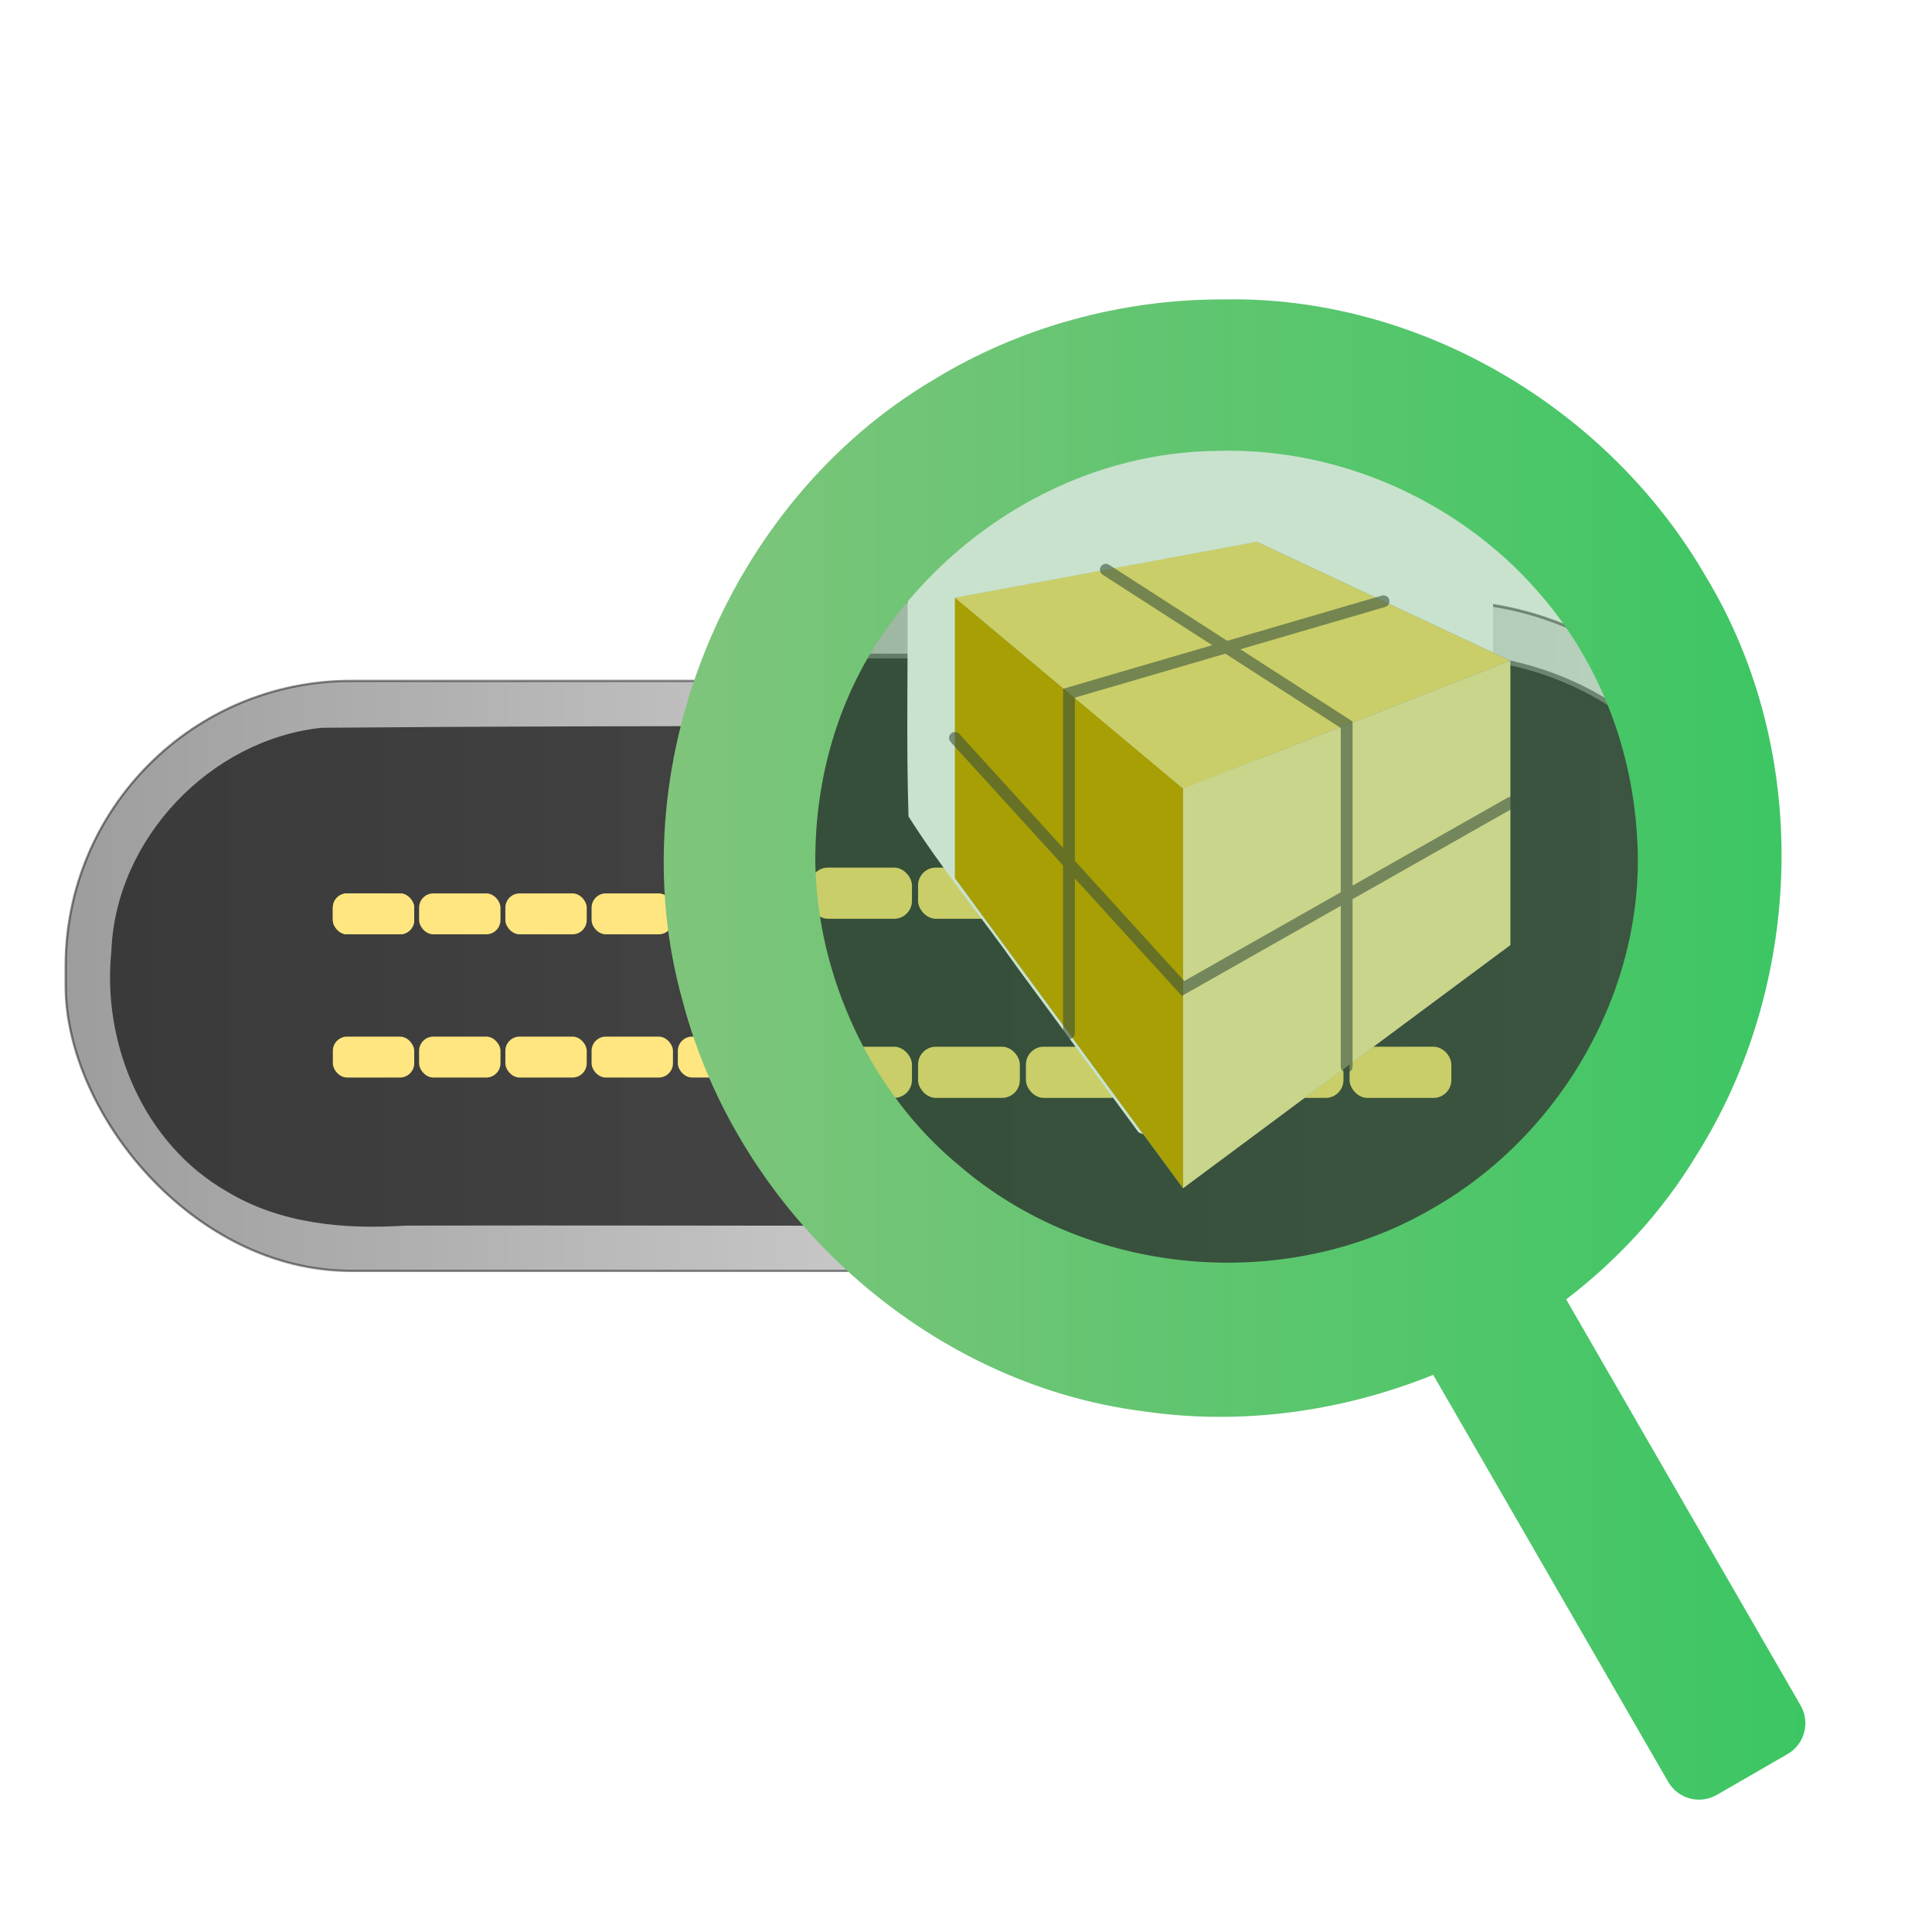 <?xml version="1.0" encoding="UTF-8" standalone="no"?>
<!-- Created with Inkscape (http://www.inkscape.org/) -->

<svg
   width="1024"
   height="1024"
   viewBox="0 0 67.733 67.733"
   version="1.1"
   id="svg1"
   xml:space="preserve"
   inkscape:version="1.3.2 (091e20ef0f, 2023-11-25, custom)"
   sodipodi:docname="packetry.svg"
   xmlns:inkscape="http://www.inkscape.org/namespaces/inkscape"
   xmlns:sodipodi="http://sodipodi.sourceforge.net/DTD/sodipodi-0.dtd"
   xmlns:xlink="http://www.w3.org/1999/xlink"
   xmlns="http://www.w3.org/2000/svg"
   xmlns:svg="http://www.w3.org/2000/svg"><sodipodi:namedview
     id="namedview1"
     pagecolor="#ffffff"
     bordercolor="#666666"
     borderopacity="1.0"
     inkscape:showpageshadow="2"
     inkscape:pageopacity="0.0"
     inkscape:pagecheckerboard="0"
     inkscape:deskcolor="#d1d1d1"
     inkscape:document-units="mm"
     inkscape:zoom="0.5591784"
     inkscape:cx="202.97637"
     inkscape:cy="617.87079"
     inkscape:window-width="1916"
     inkscape:window-height="1029"
     inkscape:window-x="0"
     inkscape:window-y="0"
     inkscape:window-maximized="0"
     inkscape:current-layer="g26"
     showgrid="false" /><defs
     id="defs1"><linearGradient
       id="linearGradient120"
       inkscape:collect="always"><stop
         style="stop-color:#7fc57b;stop-opacity:1;"
         offset="0"
         id="stop121" /><stop
         style="stop-color:#3cc663;stop-opacity:1;"
         offset="1"
         id="stop120" /></linearGradient><inkscape:perspective
       sodipodi:type="inkscape:persp3d"
       inkscape:vp_x="3.6651931 : 66.43344 : 1"
       inkscape:vp_y="2.1154926e-14 : -318.25399 : 0"
       inkscape:vp_z="20.316116 : 64.707735 : 1"
       inkscape:persp3d-origin="-6.2785005 : 59.77036 : 1"
       id="perspective454" /><inkscape:path-effect
       effect="bend_path"
       id="path-effect434"
       is_visible="true"
       lpeversion="1"
       bendpath="M 5.083,23.935 H 60.437"
       prop_scale="1"
       scale_y_rel="false"
       vertical="false"
       hide_knot="false" /><inkscape:path-effect
       effect="gears"
       id="path-effect432"
       is_visible="true"
       lpeversion="1"
       teeth="10"
       phi="5"
       min_radius="5" /><inkscape:path-effect
       effect="bounding_box"
       linkedpath=""
       id="path-effect431"
       is_visible="true"
       lpeversion="1.3"
       visualbounds="false" /><inkscape:path-effect
       effect="transform_2pts"
       start="5.083,27.098"
       end="60.437,27.098"
       id="path-effect430"
       is_visible="true"
       lpeversion="1"
       first_knot="1"
       last_knot="2"
       helper_size="3"
       stretch="1"
       offset="0"
       elastic="true"
       from_original_width="false"
       flip_vertical="false"
       flip_horizontal="false"
       lock_length="true"
       lock_angle="false" /><inkscape:path-effect
       effect="bend_path"
       id="path-effect429"
       is_visible="true"
       lpeversion="1"
       bendpath="M 5.083,27.098 H 60.437"
       prop_scale="1"
       scale_y_rel="false"
       vertical="false"
       hide_knot="false" /><inkscape:path-effect
       effect="perspective-envelope"
       up_left_point="5.083,16.756"
       up_right_point="60.437,16.756"
       down_left_point="5.083,37.44"
       down_right_point="60.437,37.44"
       id="path-effect403"
       is_visible="true"
       lpeversion="1"
       deform_type="envelope_deformation"
       horizontal_mirror="false"
       vertical_mirror="false"
       overflow_perspective="false" /><inkscape:path-effect
       effect="rough_hatches"
       id="path-effect402"
       is_visible="true"
       lpeversion="1.2"
       direction="32.76,22.098 , 13.838,0"
       dist_rdm="5;1"
       growth="0"
       do_bend="true"
       bender="32.76,27.098 , 5,0"
       bottom_edge_variation="2.068;1"
       top_edge_variation="2.068;1"
       bottom_tgt_variation="0;1"
       top_tgt_variation="0;1"
       scale_bf="1"
       scale_bb="1"
       scale_tf="1"
       scale_tb="1"
       top_smth_variation="0;1"
       bottom_smth_variation="0;1"
       fat_output="true"
       stroke_width_top="1"
       stroke_width_bottom="1"
       front_thickness="1"
       back_thickness="0.25" /><inkscape:path-effect
       effect="bend_path"
       id="path-effect401"
       is_visible="true"
       lpeversion="1"
       bendpath="M 5.083,27.098 H 60.437"
       prop_scale="1"
       scale_y_rel="false"
       vertical="false"
       hide_knot="false" /><inkscape:path-effect
       effect="envelope"
       id="path-effect400"
       is_visible="true"
       lpeversion="1"
       yy="true"
       xx="true"
       bendpath1="M 5.083,16.756 H 60.437"
       bendpath2="M 60.437,16.756 V 37.44"
       bendpath3="M 5.083,37.44 H 60.437"
       bendpath4="M 5.083,16.756 V 37.44" /><linearGradient
       id="linearGradient396"
       inkscape:collect="always"><stop
         style="stop-color:#3a3a3a;stop-opacity:1;"
         offset="0"
         id="stop397" /><stop
         style="stop-color:#4d4d4d;stop-opacity:1;"
         offset="1"
         id="stop396" /></linearGradient><linearGradient
       id="linearGradient394"
       inkscape:collect="always"><stop
         style="stop-color:#9d9d9d;stop-opacity:1;"
         offset="0"
         id="stop394" /><stop
         style="stop-color:#f1f1f1;stop-opacity:1;"
         offset="1"
         id="stop395" /></linearGradient><linearGradient
       inkscape:collect="always"
       xlink:href="#linearGradient394"
       id="linearGradient395"
       x1="3.477"
       y1="25.222"
       x2="58.831"
       y2="25.222"
       gradientUnits="userSpaceOnUse" /><linearGradient
       inkscape:collect="always"
       xlink:href="#linearGradient396"
       id="linearGradient397"
       x1="5.033"
       y1="25.234"
       x2="57.272"
       y2="25.234"
       gradientUnits="userSpaceOnUse" /><linearGradient
       inkscape:collect="always"
       xlink:href="#linearGradient394"
       id="linearGradient432"
       gradientUnits="userSpaceOnUse"
       x1="3.477"
       y1="25.222"
       x2="58.831"
       y2="25.222"
       gradientTransform="translate(1.606,1.876)" /><linearGradient
       inkscape:collect="always"
       xlink:href="#linearGradient396"
       id="linearGradient433"
       gradientUnits="userSpaceOnUse"
       x1="5.033"
       y1="25.234"
       x2="57.272"
       y2="25.234"
       gradientTransform="translate(1.606,1.876)" /><clipPath
       clipPathUnits="userSpaceOnUse"
       id="clipPath434"><circle
         style="display:inline;fill:none;fill-opacity:0.212;stroke:#000000;stroke-width:0.08;stroke-dasharray:none;stroke-opacity:0.44"
         id="circle434"
         cx="43.091"
         cy="23.457"
         r="13.027" /></clipPath><filter
       inkscape:label="Chalk and Sponge"
       inkscape:menu="Distort"
       inkscape:menu-tooltip="Low turbulence gives sponge look and high turbulence chalk"
       width="1.001"
       height="1.004"
       y="-0.002"
       x="-0.001"
       style="color-interpolation-filters:sRGB"
       id="filter435"><feTurbulence
         baseFrequency="0.045"
         type="fractalNoise"
         seed="0"
         numOctaves="1"
         result="result1"
         id="feTurbulence435" /><feDisplacementMap
         xChannelSelector="R"
         yChannelSelector="G"
         scale="30"
         in="SourceGraphic"
         in2="result1"
         id="feDisplacementMap435" /></filter><filter
       y="-0.002"
       height="1.004"
       inkscape:label="Rough and Dilate"
       inkscape:menu="Distort"
       inkscape:menu-tooltip="Create a turbulent contour around"
       style="color-interpolation-filters:sRGB"
       id="filter436"
       x="-0.001"
       width="1.001"><feComposite
         in2="result8"
         result="result10"
         in="SourceGraphic"
         id="feComposite435" /><feTurbulence
         result="result11"
         type="turbulence"
         numOctaves="1"
         baseFrequency="0.034 0.052"
         id="feTurbulence436" /><feDisplacementMap
         result="result12"
         in2="result11"
         in="result10"
         xChannelSelector="A"
         scale="2"
         id="feDisplacementMap436"
         yChannelSelector="A" /></filter><filter
       inkscape:label="Inset"
       inkscape:menu="Shadows and Glows"
       inkscape:menu-tooltip="Shadowy outer bevel"
       style="color-interpolation-filters:sRGB"
       id="filter27"
       x="-0.713"
       y="-0.613"
       width="2.427"
       height="2.226"><feMorphology
         result="result1"
         in="SourceAlpha"
         operator="dilate"
         radius="3.6"
         id="feMorphology26" /><feGaussianBlur
         stdDeviation="3.6"
         in="result1"
         result="result0"
         id="feGaussianBlur26" /><feDiffuseLighting
         surfaceScale="-5"
         id="feDiffuseLighting26"><feDistantLight
           elevation="45"
           azimuth="225"
           id="feDistantLight26" /></feDiffuseLighting><feComposite
         in2="result0"
         operator="in"
         result="result91"
         id="feComposite26" /><feComposite
         in="SourceGraphic"
         in2="result91"
         id="feComposite27" /></filter><filter
       style="color-interpolation-filters:sRGB"
       inkscape:label="Blur"
       id="filter101"
       x="-0.585"
       y="-0.559"
       width="2.114"
       height="2.021"><feGaussianBlur
         result="blur"
         in="SourceGraphic"
         stdDeviation="3"
         id="feGaussianBlur100" /><feOffset
         result="offset"
         in="blur"
         dx="-1"
         dy="-2"
         id="feOffset100" /><feComposite
         result="comp1"
         operator="in"
         in="flood"
         in2="offset"
         id="feComposite100" /><feComposite
         result="fbSourceGraphic"
         operator="over"
         in="SourceGraphic"
         in2="comp1"
         id="feComposite101" /><feColorMatrix
         result="fbSourceGraphicAlpha"
         in="fbSourceGraphic"
         values="0 0 0 -1 0 0 0 0 -1 0 0 0 0 -1 0 0 0 0 1 0"
         id="feColorMatrix134" /><feGaussianBlur
         id="feGaussianBlur134"
         stdDeviation="1 1"
         result="blur"
         in="fbSourceGraphic" /></filter><linearGradient
       inkscape:collect="always"
       xlink:href="#linearGradient120"
       id="linearGradient127"
       x1="27.118"
       y1="28.783"
       x2="59.112"
       y2="28.783"
       gradientUnits="userSpaceOnUse"
       gradientTransform="matrix(1.102,0,0,1.102,0.52,-4.002)" /></defs><g
     inkscape:label="Layer 1"
     inkscape:groupmode="layer"
     id="layer1"
     style="display:inline"><g
       id="g396"
       transform="translate(-2.781,7.115)"
       style="display:inline"
       sodipodi:insensitive="true"><g
         id="g395"
         inkscape:label="Outer connector shell"
         transform="translate(1.606,1.876)"
         style="display:inline"><rect
           style="fill:url(#linearGradient395);stroke:#000000;stroke-width:0.08;stroke-dasharray:none;stroke-opacity:0.44"
           id="rect1"
           width="55.354"
           height="20.684"
           x="3.477"
           y="14.88"
           rx="10"
           inkscape:label="Outer connector shell"
           sodipodi:type="rect" /><path
           id="rect2"
           style="fill:url(#linearGradient397);stroke:none;stroke-width:0.265"
           d="m 48.156,16.469 c -11.902,0.017 -23.808,-0.047 -35.709,0.055 -3.898,0.416 -7.218,3.891 -7.367,7.827 -0.338,3.266 1.142,6.77 4.052,8.431 1.872,1.134 4.119,1.335 6.258,1.195 11.514,-0.025 23.032,0.065 34.544,-0.065 3.372,-0.404 6.287,-3.045 7.089,-6.368 0.738,-3.277 -0.154,-7.084 -2.892,-9.204 -1.665,-1.34 -3.8,-1.999 -5.976,-1.871 z"
           inkscape:label="Outer connector shell inset" /></g><g
         id="g394"
         inkscape:label="Pins"
         transform="translate(1.606,1.876)"
         style="display:inline"><use
           x="0"
           y="0"
           inkscape:tiled-clone-of="#rect3"
           xlink:href="#rect3"
           id="use371" /><use
           x="0"
           y="0"
           inkscape:tiled-clone-of="#rect3"
           xlink:href="#rect3"
           transform="translate(0,5.021)"
           id="use372" /><use
           x="0"
           y="0"
           inkscape:tiled-clone-of="#rect3"
           xlink:href="#rect3"
           transform="translate(3.024)"
           id="use373" /><use
           x="0"
           y="0"
           inkscape:tiled-clone-of="#rect3"
           xlink:href="#rect3"
           transform="translate(3.024,5.021)"
           id="use374" /><use
           x="0"
           y="0"
           inkscape:tiled-clone-of="#rect3"
           xlink:href="#rect3"
           transform="translate(6.048)"
           id="use375" /><use
           x="0"
           y="0"
           inkscape:tiled-clone-of="#rect3"
           xlink:href="#rect3"
           transform="translate(6.048,5.021)"
           id="use376" /><use
           x="0"
           y="0"
           inkscape:tiled-clone-of="#rect3"
           xlink:href="#rect3"
           transform="translate(9.071)"
           id="use377" /><use
           x="0"
           y="0"
           inkscape:tiled-clone-of="#rect3"
           xlink:href="#rect3"
           transform="translate(9.071,5.021)"
           id="use378" /><use
           x="0"
           y="0"
           inkscape:tiled-clone-of="#rect3"
           xlink:href="#rect3"
           transform="translate(12.095)"
           id="use379" /><use
           x="0"
           y="0"
           inkscape:tiled-clone-of="#rect3"
           xlink:href="#rect3"
           transform="translate(12.095,5.021)"
           id="use380" /><use
           x="0"
           y="0"
           inkscape:tiled-clone-of="#rect3"
           xlink:href="#rect3"
           transform="translate(15.119)"
           id="use381" /><use
           x="0"
           y="0"
           inkscape:tiled-clone-of="#rect3"
           xlink:href="#rect3"
           transform="translate(15.119,5.021)"
           id="use382" /><use
           x="0"
           y="0"
           inkscape:tiled-clone-of="#rect3"
           xlink:href="#rect3"
           transform="translate(18.143)"
           id="use383" /><use
           x="0"
           y="0"
           inkscape:tiled-clone-of="#rect3"
           xlink:href="#rect3"
           transform="translate(18.143,5.021)"
           id="use384" /><use
           x="0"
           y="0"
           inkscape:tiled-clone-of="#rect3"
           xlink:href="#rect3"
           transform="translate(21.167)"
           id="use385" /><use
           x="0"
           y="0"
           inkscape:tiled-clone-of="#rect3"
           xlink:href="#rect3"
           transform="translate(21.167,5.021)"
           id="use386" /><use
           x="0"
           y="0"
           inkscape:tiled-clone-of="#rect3"
           xlink:href="#rect3"
           transform="translate(24.19)"
           id="use387" /><use
           x="0"
           y="0"
           inkscape:tiled-clone-of="#rect3"
           xlink:href="#rect3"
           transform="translate(24.19,5.021)"
           id="use388" /><use
           x="0"
           y="0"
           inkscape:tiled-clone-of="#rect3"
           xlink:href="#rect3"
           transform="translate(27.214)"
           id="use389" /><use
           x="0"
           y="0"
           inkscape:tiled-clone-of="#rect3"
           xlink:href="#rect3"
           transform="translate(27.214,5.021)"
           id="use390" /><use
           x="0"
           y="0"
           inkscape:tiled-clone-of="#rect3"
           xlink:href="#rect3"
           transform="translate(30.238)"
           id="use391" /><use
           x="0"
           y="0"
           inkscape:tiled-clone-of="#rect3"
           xlink:href="#rect3"
           transform="translate(30.238,5.021)"
           id="use392" /><use
           x="0"
           y="0"
           inkscape:tiled-clone-of="#rect3"
           xlink:href="#rect3"
           transform="translate(33.262)"
           id="use393" /><use
           x="0"
           y="0"
           inkscape:tiled-clone-of="#rect3"
           xlink:href="#rect3"
           transform="translate(33.262,5.021)"
           id="use394" /><rect
           style="fill:#ffe680;stroke:none;stroke-width:0.265"
           id="rect3"
           width="2.853"
           height="1.435"
           x="12.844"
           y="22.33"
           rx="0.5"
           ry="0.5"
           inkscape:tile-cx="14.270567"
           inkscape:tile-cy="23.047009"
           inkscape:tile-w="2.8526296"
           inkscape:tile-h="1.4345644"
           inkscape:tile-x0="12.844252"
           inkscape:tile-y0="22.329727"
           inkscape:label="Root pin"
           sodipodi:type="rect" /></g></g></g><g
     inkscape:groupmode="layer"
     id="layer3"
     inkscape:label="Layer 2"
     style="display:inline"
     transform="translate(1.365,0.516)"><g
       id="g25"
       transform="matrix(1.135,0,0,1.135,-12.611,4.812)"><g
         id="g428"
         style="display:inline;stroke:#494949;stroke-opacity:0.59;filter:url(#filter436)"
         mask="none"
         clip-path="url(#clipPath434)"
         transform="matrix(1.102,0,0,1.102,-0.984,-4.571)"><rect
           style="fill:url(#linearGradient432);stroke:#494949;stroke-width:0.08;stroke-dasharray:none;stroke-opacity:0.59"
           id="path403"
           width="55.354"
           height="20.684"
           x="5.083"
           y="16.756"
           rx="10"
           inkscape:label="Outer connector shell"
           sodipodi:type="rect" /><path
           id="path404"
           style="fill:url(#linearGradient433);stroke:#494949;stroke-width:0.265;stroke-opacity:0.59"
           d="m 49.762,18.345 c -11.902,0.017 -23.808,-0.047 -35.709,0.055 -3.898,0.416 -7.218,3.891 -7.367,7.827 -0.338,3.266 1.142,6.77 4.052,8.431 1.872,1.134 4.119,1.335 6.258,1.195 11.514,-0.025 23.032,0.065 34.544,-0.065 3.372,-0.404 6.287,-3.045 7.089,-6.368 0.738,-3.277 -0.154,-7.084 -2.892,-9.204 -1.665,-1.34 -3.8,-1.999 -5.976,-1.871 z"
           inkscape:label="Outer connector shell inset" /><use
           x="0"
           y="0"
           inkscape:tiled-clone-of="#rect3"
           xlink:href="#rect3"
           id="use404"
           transform="translate(1.606,1.876)"
           style="stroke:#494949;stroke-opacity:0.59" /><use
           x="0"
           y="0"
           inkscape:tiled-clone-of="#rect3"
           xlink:href="#rect3"
           transform="translate(1.606,6.897)"
           id="use405"
           style="stroke:#494949;stroke-opacity:0.59" /><use
           x="0"
           y="0"
           inkscape:tiled-clone-of="#rect3"
           xlink:href="#rect3"
           transform="translate(4.63,1.876)"
           id="use406"
           style="stroke:#494949;stroke-opacity:0.59" /><use
           x="0"
           y="0"
           inkscape:tiled-clone-of="#rect3"
           xlink:href="#rect3"
           transform="translate(4.63,6.897)"
           id="use407"
           style="stroke:#494949;stroke-opacity:0.59" /><use
           x="0"
           y="0"
           inkscape:tiled-clone-of="#rect3"
           xlink:href="#rect3"
           transform="translate(7.654,1.876)"
           id="use408"
           style="stroke:#494949;stroke-opacity:0.59" /><use
           x="0"
           y="0"
           inkscape:tiled-clone-of="#rect3"
           xlink:href="#rect3"
           transform="translate(7.654,6.897)"
           id="use409"
           style="stroke:#494949;stroke-opacity:0.59" /><use
           x="0"
           y="0"
           inkscape:tiled-clone-of="#rect3"
           xlink:href="#rect3"
           transform="translate(10.677,1.876)"
           id="use410"
           style="stroke:#494949;stroke-opacity:0.59" /><use
           x="0"
           y="0"
           inkscape:tiled-clone-of="#rect3"
           xlink:href="#rect3"
           transform="translate(10.677,6.897)"
           id="use411"
           style="stroke:#494949;stroke-opacity:0.59" /><use
           x="0"
           y="0"
           inkscape:tiled-clone-of="#rect3"
           xlink:href="#rect3"
           transform="translate(13.701,1.876)"
           id="use412"
           style="stroke:#494949;stroke-opacity:0.59" /><use
           x="0"
           y="0"
           inkscape:tiled-clone-of="#rect3"
           xlink:href="#rect3"
           transform="translate(13.701,6.897)"
           id="use413"
           style="stroke:#494949;stroke-opacity:0.59" /><use
           x="0"
           y="0"
           inkscape:tiled-clone-of="#rect3"
           xlink:href="#rect3"
           transform="translate(16.725,1.876)"
           id="use414"
           style="stroke:#494949;stroke-opacity:0.59" /><use
           x="0"
           y="0"
           inkscape:tiled-clone-of="#rect3"
           xlink:href="#rect3"
           transform="translate(16.725,6.897)"
           id="use415"
           style="stroke:#494949;stroke-opacity:0.59" /><use
           x="0"
           y="0"
           inkscape:tiled-clone-of="#rect3"
           xlink:href="#rect3"
           transform="translate(19.749,1.876)"
           id="use416"
           style="stroke:#494949;stroke-opacity:0.59" /><use
           x="0"
           y="0"
           inkscape:tiled-clone-of="#rect3"
           xlink:href="#rect3"
           transform="translate(19.749,6.897)"
           id="use417"
           style="stroke:#494949;stroke-opacity:0.59" /><use
           x="0"
           y="0"
           inkscape:tiled-clone-of="#rect3"
           xlink:href="#rect3"
           transform="translate(22.773,1.876)"
           id="use418"
           style="stroke:#494949;stroke-opacity:0.59" /><use
           x="0"
           y="0"
           inkscape:tiled-clone-of="#rect3"
           xlink:href="#rect3"
           transform="translate(22.773,6.897)"
           id="use419"
           style="stroke:#494949;stroke-opacity:0.59" /><use
           x="0"
           y="0"
           inkscape:tiled-clone-of="#rect3"
           xlink:href="#rect3"
           transform="translate(25.796,1.876)"
           id="use420"
           style="stroke:#494949;stroke-opacity:0.59" /><use
           x="0"
           y="0"
           inkscape:tiled-clone-of="#rect3"
           xlink:href="#rect3"
           transform="translate(25.796,6.897)"
           id="use421"
           style="stroke:#494949;stroke-opacity:0.59" /><use
           x="0"
           y="0"
           inkscape:tiled-clone-of="#rect3"
           xlink:href="#rect3"
           transform="translate(28.82,1.876)"
           id="use422"
           style="stroke:#494949;stroke-opacity:0.59" /><use
           x="0"
           y="0"
           inkscape:tiled-clone-of="#rect3"
           xlink:href="#rect3"
           transform="translate(28.82,6.897)"
           id="use423"
           style="stroke:#494949;stroke-opacity:0.59" /><use
           x="0"
           y="0"
           inkscape:tiled-clone-of="#rect3"
           xlink:href="#rect3"
           transform="translate(31.844,1.876)"
           id="use424"
           style="stroke:#494949;stroke-opacity:0.59" /><use
           x="0"
           y="0"
           inkscape:tiled-clone-of="#rect3"
           xlink:href="#rect3"
           transform="translate(31.844,6.897)"
           id="use425"
           style="stroke:#494949;stroke-opacity:0.59" /><use
           x="0"
           y="0"
           inkscape:tiled-clone-of="#rect3"
           xlink:href="#rect3"
           transform="translate(34.868,1.876)"
           id="use426"
           style="stroke:#494949;stroke-opacity:0.59" /><use
           x="0"
           y="0"
           inkscape:tiled-clone-of="#rect3"
           xlink:href="#rect3"
           transform="translate(34.868,6.897)"
           id="use427"
           style="stroke:#494949;stroke-opacity:0.59" /></g><g
         id="g26"
         inkscape:label="g26"
         style="display:inline;stroke:#494949;stroke-opacity:0.59"
         transform="translate(-0.532,-3.112)"><path
           id="path131"
           style="display:inline;vector-effect:non-scaling-stroke;fill:#ffffff;fill-opacity:1;fill-rule:evenodd;stroke:none;stroke-linejoin:round;-inkscape-stroke:hairline;filter:url(#filter101)"
           d="m 39.854,16.422 c -0.677,0.554 -0.276,1.499 -0.383,2.259 0.021,2.317 -0.042,4.647 0.032,6.955 1.021,1.618 2.269,3.119 3.378,4.692 1.242,1.689 2.485,3.378 3.727,5.067 0.667,0.311 1.112,-0.27 1.616,-0.616 3.049,-2.265 6.097,-4.529 9.146,-6.794 0.398,-0.745 0.095,-1.658 0.189,-2.475 0,-2.227 0,-4.454 0,-6.681 -0.363,-0.752 -1.34,-0.804 -1.99,-1.229 -2.073,-0.95 -4.123,-1.979 -6.211,-2.88 -1.965,0.23 -3.923,0.707 -5.885,1.032 -1.206,0.223 -2.413,0.447 -3.619,0.67 z" /><g
           id="g17"
           style="display:inline;vector-effect:non-scaling-stroke;fill:none;stroke:#000000;-inkscape-stroke:hairline"><path
             d="m 57.092,18.828 -7.832,-3.675 v 6.742 l 7.832,5.713 z"
             style="fill:#8686bf;fill-rule:evenodd;stroke:none;stroke-linejoin:round"
             id="path1" /><path
             d="m 49.26,15.153 v 6.742 l -9.323,3.646 v -8.66 z"
             style="fill:#d7d7ff;fill-rule:evenodd;stroke:none;stroke-linejoin:round"
             id="path2" /><path
             d="m 57.092,27.608 -7.832,-5.713 -9.323,3.646 7.046,9.578 z"
             style="fill:#afafde;fill-rule:evenodd;stroke:none;stroke-linejoin:round"
             id="path3" /><path
             d="m 57.092,18.828 -7.832,-3.675 -9.323,1.728 7.046,5.899 z"
             style="fill:#ffe680;fill-rule:evenodd;stroke:none;stroke-linejoin:round"
             id="path4" /><path
             d="m 57.092,18.828 v 8.78 L 46.983,35.119 V 22.779 Z"
             style="display:inline;fill:#ffeeaa;fill-rule:evenodd;stroke:none;stroke-linejoin:round"
             id="path5" /><path
             d="m 46.983,22.779 -7.046,-5.899 v 8.66 l 7.046,9.578 z"
             style="fill:#d4aa00;fill-rule:evenodd;stroke:none;stroke-linejoin:round"
             id="path6" /></g><path
           id="path25"
           style="font-variation-settings:normal;display:inline;opacity:1;fill:none;fill-opacity:1;stroke:#494949;stroke-width:0.365;stroke-linecap:round;stroke-linejoin:miter;stroke-miterlimit:4;stroke-dasharray:none;stroke-dashoffset:0;stroke-opacity:0.59;stop-color:#000000;stop-opacity:1"
           d="m 39.937,21.211 7.046,7.739 10.109,-5.731 v 0 M 43.46,30.33 V 19.83 l 9.716,-2.84 v 0 0 m -8.578,-0.974 7.439,4.787 V 31.364" /></g><g
         id="g134"
         style="display:inline"><path
           id="circle437"
           style="display:inline;fill:#007613;fill-opacity:0.212;stroke:#494949;stroke-width:0.088;stroke-dasharray:none;stroke-opacity:0.59"
           d="m 46.929,6.376 c -5.031,0.334 -9.791,3.273 -12.303,7.651 -3.034,5.053 -2.772,11.832 0.633,16.642 3.203,4.738 9.179,7.372 14.837,6.548 C 55.686,36.518 60.676,32.501 62.576,27.202 64.449,22.179 63.505,16.221 60.083,12.078 56.952,8.215 51.906,5.952 46.929,6.376 Z" /><path
           id="circle436"
           style="display:inline;fill:url(#linearGradient127);fill-rule:nonzero;stroke:none;stroke-width:0.617;stroke-dasharray:none;stroke-opacity:1"
           inkscape:transform-center-x="-0.24062849"
           inkscape:transform-center-y="4.7933005"
           d="m 47.701,4.554 c -3.128,-0.008 -6.261,0.837 -8.934,2.468 -6.421,3.781 -9.802,12.035 -7.768,19.223 1.712,6.522 7.516,11.811 14.244,12.656 3.012,0.44 6.117,0.009 8.935,-1.128 l 7.257,12.569 c 0.305,0.529 0.977,0.709 1.506,0.404 l 2.181,-1.259 c 0.529,-0.305 0.709,-0.977 0.403,-1.506 L 58.285,35.442 C 59.87,34.23 61.244,32.746 62.288,31.023 65.65,25.715 65.875,18.532 62.606,13.125 59.604,7.919 53.744,4.435 47.701,4.554 Z m 0.464,4.677 c 3.473,0.083 6.879,1.673 9.182,4.274 1.873,2.09 2.933,4.757 3.119,7.513 0.363,4.661 -2.252,9.295 -6.282,11.599 -4.541,2.676 -10.664,2.134 -14.666,-1.324 -2.742,-2.267 -4.378,-5.875 -4.426,-9.356 -0.015,-2.87 0.871,-5.64 2.695,-7.86 2.365,-2.922 5.917,-4.799 9.683,-4.843 0.232,-0.008 0.464,-0.009 0.695,-0.003 z" /></g></g></g></svg>
